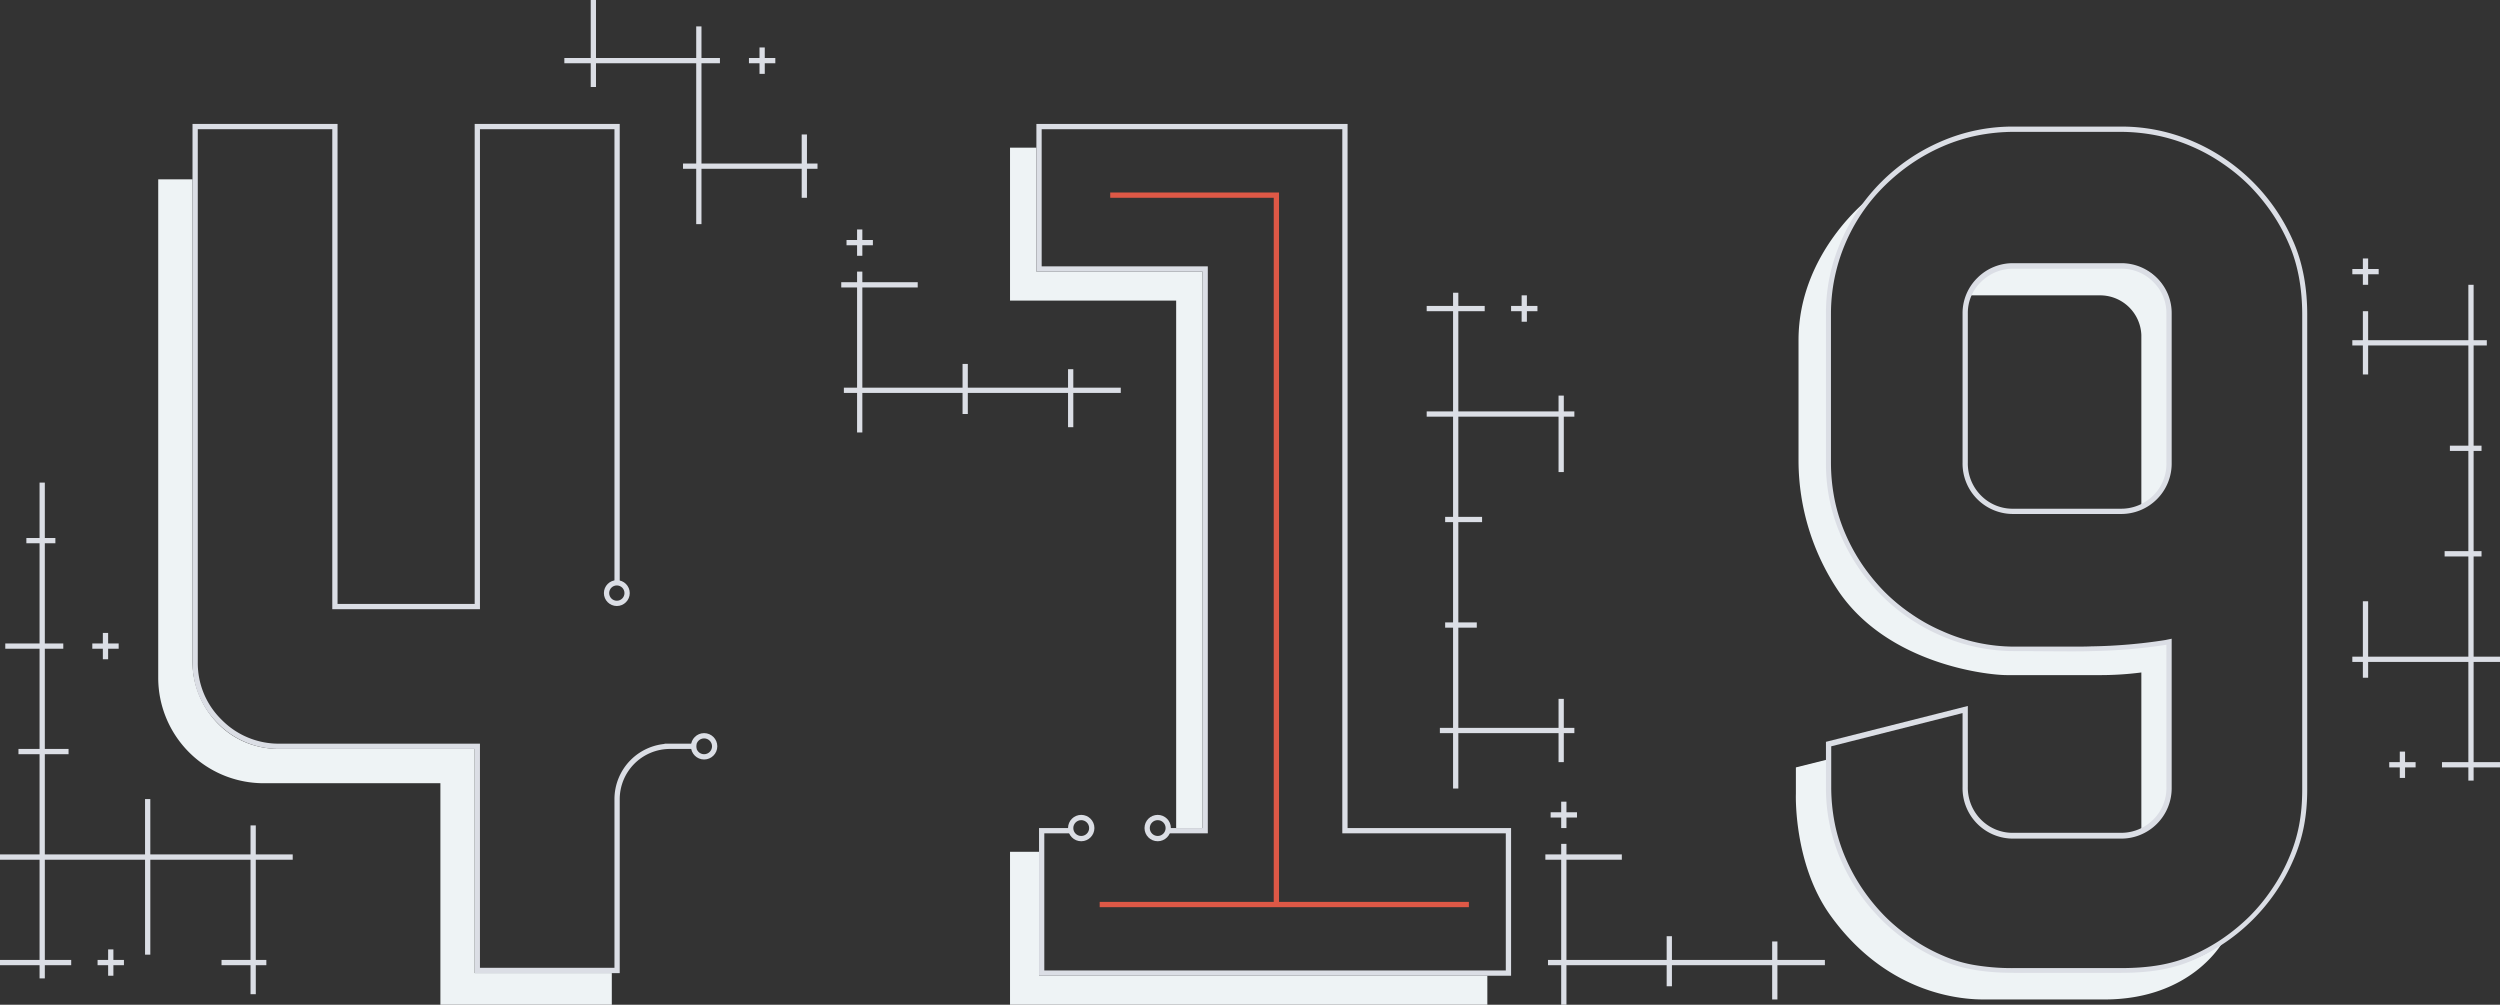 <svg xmlns="http://www.w3.org/2000/svg" width="948" height="381"><rect width="100%" height="100%" fill="#333333" stroke="none"/><path d="M383 381v-58h11v47h170v11zm63-67V114h-63V56h10v47h63v211z" fill="#eef3f5"/><path d="M406 315h-11v54h177v-54h-62V48H394v54h63v213h-14" fill="none" stroke="#dbdee5" stroke-width="2"/><g transform="translate(405 309)" fill="none"><circle data-name="Эллипс 35" cx="5" cy="5" r="5"/><circle data-name="Эллипс 36" cx="4" cy="4" r="4" transform="translate(1 1)" stroke="#dbdee5" stroke-width="2"/></g><g transform="translate(433 309)" fill="none"><circle data-name="Эллипс 37" cx="5" cy="5" r="5"/><circle data-name="Эллипс 38" cx="4" cy="4" r="4" transform="translate(2 1)" stroke="#dbdee5" stroke-width="2"/></g><path d="M421 74h63v269m-67 0h140" fill="none" stroke="#de5846" stroke-width="2"/><path d="M694 347c-14-19.6-13-46-13-46v-10l12-3v10c0 6.1 1.5 29.122 17.1 45.322S742 368 759 368h49c24.1 0 35-11 35-11s-11.7 22-45 22h-45.6c-6.3 0-35.9-.6-58.4-32zm118-92a121.657 121.657 0 01-16 1h-35c-7.6 0-45.022-4.205-63.822-31.805A89 89 0 01682 175v-46c0-33.3 26.77-53.752 26.77-53.752S693 93.118 693 116.918V171c0 46.2 36.7 75 72 75h28c6.9 0 29-2 29-2v57c0 8.7-10 13.871-10 13.871zm0-128a15.653 15.653 0 00-16-15h-49.148s5.215-11 14.715-11H807c6.9 0 15 5.1 15 15l.627 59.73c0 10.8-10.627 16.055-10.627 16.055z" fill="#eef3f5"/><path data-name="Контур 7" d="M874.9 137.6v-18.2c0-9.6-1.5-19.2-5.3-27.8a72.728 72.728 0 00-37.9-37.9 68.174 68.174 0 00-27.8-5.7h-40.3a68.174 68.174 0 00-27.8 5.7 72.728 72.728 0 00-37.9 37.9 67.614 67.614 0 00-5.7 27.4v56.5a68.177 68.177 0 005.7 27.8 72.728 72.728 0 0037.9 37.9 69.772 69.772 0 0028.1 5.9c11.7 0 22.1.2 29 0a194.553 194.553 0 0028.5-2.4v53.8a17.2 17.2 0 01-16.9 17.5h-40.9a17.2 17.2 0 01-17.5-16.9v-31.2l-53.8 13.6v17.1a68.177 68.177 0 005.7 27.8 72.728 72.728 0 0037.9 37.9c8.6 3.8 17.9 4.9 27.9 4.9h40.4c9.9 0 19-1.1 27.6-4.9a72.727 72.727 0 0037.9-37.9c3.8-8.6 5.3-17 5.3-27V187.9m-53.5-12.5a17.2 17.2 0 01-16.9 17.5h-40.9a17.2 17.2 0 01-17.5-16.9v-57.1a16.388 16.388 0 015-12 17.122 17.122 0 0112.5-5H804a17.122 17.122 0 0112.5 5 16.01 16.01 0 015 12z" fill="none"/><path data-name="Контур 8" d="M763.7 50a71.467 71.467 0 00-14 1.4 65.47 65.47 0 00-13 4.1 70.971 70.971 0 00-11.8 6.5 74.671 74.671 0 00-10.2 8.4 68.2 68.2 0 00-20.4 48.6v56.5a71.483 71.483 0 001.4 14 65.48 65.48 0 004.1 13 70.963 70.963 0 006.5 11.8 74.666 74.666 0 008.4 10.2 69.068 69.068 0 0010.2 8.4 67.183 67.183 0 0011.8 6.5 65.764 65.764 0 0013.2 4.3 66.874 66.874 0 0014.1 1.5h21.1c3.3 0 5.9 0 7.9-.1a199.1 199.1 0 0028.1-2.4l2.4-.5v56.3A19.132 19.132 0 01804 318h-40.3a19.132 19.132 0 01-19.5-19.5v-28.1L694.4 283v15.5a71.463 71.463 0 001.4 14 65.47 65.47 0 004.1 13 70.961 70.961 0 006.5 11.8 74.662 74.662 0 008.4 10.2 69.069 69.069 0 0010.2 8.4 67.177 67.177 0 0011.8 6.5 50.983 50.983 0 0012.9 3.7 85.693 85.693 0 0014.1 1h40.4c11.1 0 19.4-1.5 26.8-4.7a70.969 70.969 0 0011.8-6.5 74.665 74.665 0 0010.2-8.4 69.066 69.066 0 008.4-10.2 67.188 67.188 0 006.5-11.8c3.5-8 5.1-16.1 5.1-26.2V119.4c0-10.2-1.7-19.3-5.1-27a70.961 70.961 0 00-6.5-11.8 74.672 74.672 0 00-8.4-10.2 69.07 69.07 0 00-10.2-8.4 67.182 67.182 0 00-11.8-6.5 65.477 65.477 0 00-13-4.1 71.472 71.472 0 00-14-1.4h-40.3M804 194.9h-40.3a19.132 19.132 0 01-19.5-19.5v-56.5a18.749 18.749 0 015.6-13.5 19 19 0 0113.9-5.6H804a19 19 0 0113.9 5.6 18.584 18.584 0 015.6 13.5v56.5a19.132 19.132 0 01-19.5 19.5M763.7 48H804a68.121 68.121 0 0127.8 5.7 72.708 72.708 0 0137.8 37.8c3.8 8.6 5.3 18.2 5.3 27.8v179.9c0 9.9-1.5 18.4-5.3 27a72.707 72.707 0 01-37.8 37.8c-8.6 3.8-17.7 4.9-27.6 4.9h-40.4c-9.9 0-19.3-1.1-27.9-4.9a72.708 72.708 0 01-37.8-37.8 68.121 68.121 0 01-5.7-27.8v-17.1l53.8-13.6v30.6a17.2 17.2 0 005 12.5 16.808 16.808 0 0012.5 5H804a17.2 17.2 0 0012.5-5 16.808 16.808 0 005-12.5v-53.8a208.58 208.58 0 01-28.5 2.4c-2.3.1-5 .1-8 .1-6 0-13.2-.1-21-.1a69.678 69.678 0 01-28.1-5.9 72.708 72.708 0 01-37.8-37.8 68.12 68.12 0 01-5.7-27.8v-56.5a67.615 67.615 0 015.7-27.4 72.708 72.708 0 0137.8-37.8 68.118 68.118 0 0127.8-5.7zM804 192.9a17.2 17.2 0 0012.5-5 16.808 16.808 0 005-12.5v-56.5a16.388 16.388 0 00-5-12 16.809 16.809 0 00-12.5-5h-40.3a17.2 17.2 0 00-12.5 5 16.321 16.321 0 00-5 12v56.5a17.2 17.2 0 005 12.5 16.808 16.808 0 0012.5 5z" fill="#dbdee5"/><circle data-name="Эллипс 39" cx="5" cy="5" r="5" fill="none" transform="translate(871 137)"/><circle data-name="Эллипс 41" cx="5" cy="5" r="5" fill="none" transform="translate(871 180)"/><g fill="#dbdee5"><path d="M592 381v-15h-5v-2h5v-38h-6v-2h6v-4h2v4h21v2h-21v38h38v-9h2v9h38v-7h2v7h18v2h-18v13h-2v-13h-38v8h-2v-8h-38v15zm0-67v-4h-4v-2h4v-4h2v4h4v2h-4v4zM325 164v-15h-5v-2h5v-38h-6v-2h6v-4h2v4h21v2h-21v38h38v-9h2v9h38v-7h2v7h18v2h-18v13h-2v-13h-38v8h-2v-8h-38v15zm0-67v-4h-4v-2h4v-4h2v4h4v2h-4v4zm611 199v-5h-10v-2h10v-38h-38v6h-2v-6h-4v-2h4v-21h2v21h38v-38h-9v-2h9v-38h-7v-2h7v-38h-38v11h-2v-11h-4v-2h4v-11h2v11h38v-21h2v21h5v2h-5v38h3v2h-3v38h3v2h-3v38h10v2h-10v38h10v2h-10v5zm-26-1v-4h-4v-2h4v-4h2v4h4v2h-4v4zm-14-187v-4h-4v-2h4v-4h2v4h4v2h-4v4zM551 299v-21h-5v-2h5v-38h-3v-2h3v-38h-3v-2h3v-38h-10v-2h10v-38h-10v-2h10v-5h2v5h10v2h-10v38h38v-6h2v6h4v2h-4v21h-2v-21h-38v38h9v2h-9v38h7v2h-7v38h38v-11h2v11h4v2h-4v11h-2v-11h-38v21zm26-177v-4h-4v-2h4v-4h2v4h4v2h-4v4zM95 377v-11H84v-2h11v-38H57v36h-2v-36H17v38h10v2H17v5h-2v-5H0v-2h15v-38H0v-2h15v-38H7v-2h8v-38H2v-2h13v-38h-5v-2h5v-21h2v21h4v2h-4v38h7v2h-7v38h9v2h-9v38h38v-21h2v21h38v-11h2v11h14v2H97v38h4v2h-4v11zm-54-7v-4h-4v-2h4v-4h2v4h4v2h-4v4zm-2-120v-4h-4v-2h4v-4h2v4h4v2h-4v4zM264 85V64h-5v-2h5V24h-38v9h-2v-9h-10v-2h10V0h2v22h38V10h2v12h7v2h-7v38h38V51h2v11h4v2h-4v11h-2V64h-38v21zm24-57v-4h-4v-2h4v-4h2v4h4v2h-4v4z"/></g><g><path d="M132 297h-32a39.989 39.989 0 01-40-40V68h13v183c0 16.3 12.7 33 33 33h74v85h52v12h-65v-84z" fill="#eef3f5"/><path d="M234 220.5V48h-53v182h-54V48H74v203.2a30.981 30.981 0 009.3 22.4A31.354 31.354 0 00106 283h75v85h53v-65.1m0 8.1v-8a20.059 20.059 0 0120-20h6m-8 0h12" fill="none" stroke="#dbdee5" stroke-width="2"/><g transform="translate(262 279)" fill="none"><circle data-name="Эллипс 1" cx="5" cy="5" r="5"/><circle data-name="Эллипс 2" cx="4" cy="4" r="4" transform="translate(1)" stroke="#dbdee5" stroke-width="2"/></g><g transform="translate(230 220)" fill="none"><circle data-name="Эллипс 3" cx="4.9" cy="4.9" r="4.9"/><circle data-name="Эллипс 4" cx="3.9" cy="3.9" r="3.9" transform="translate(0 1)" stroke="#dbdee5" stroke-width="2"/></g></g></svg>